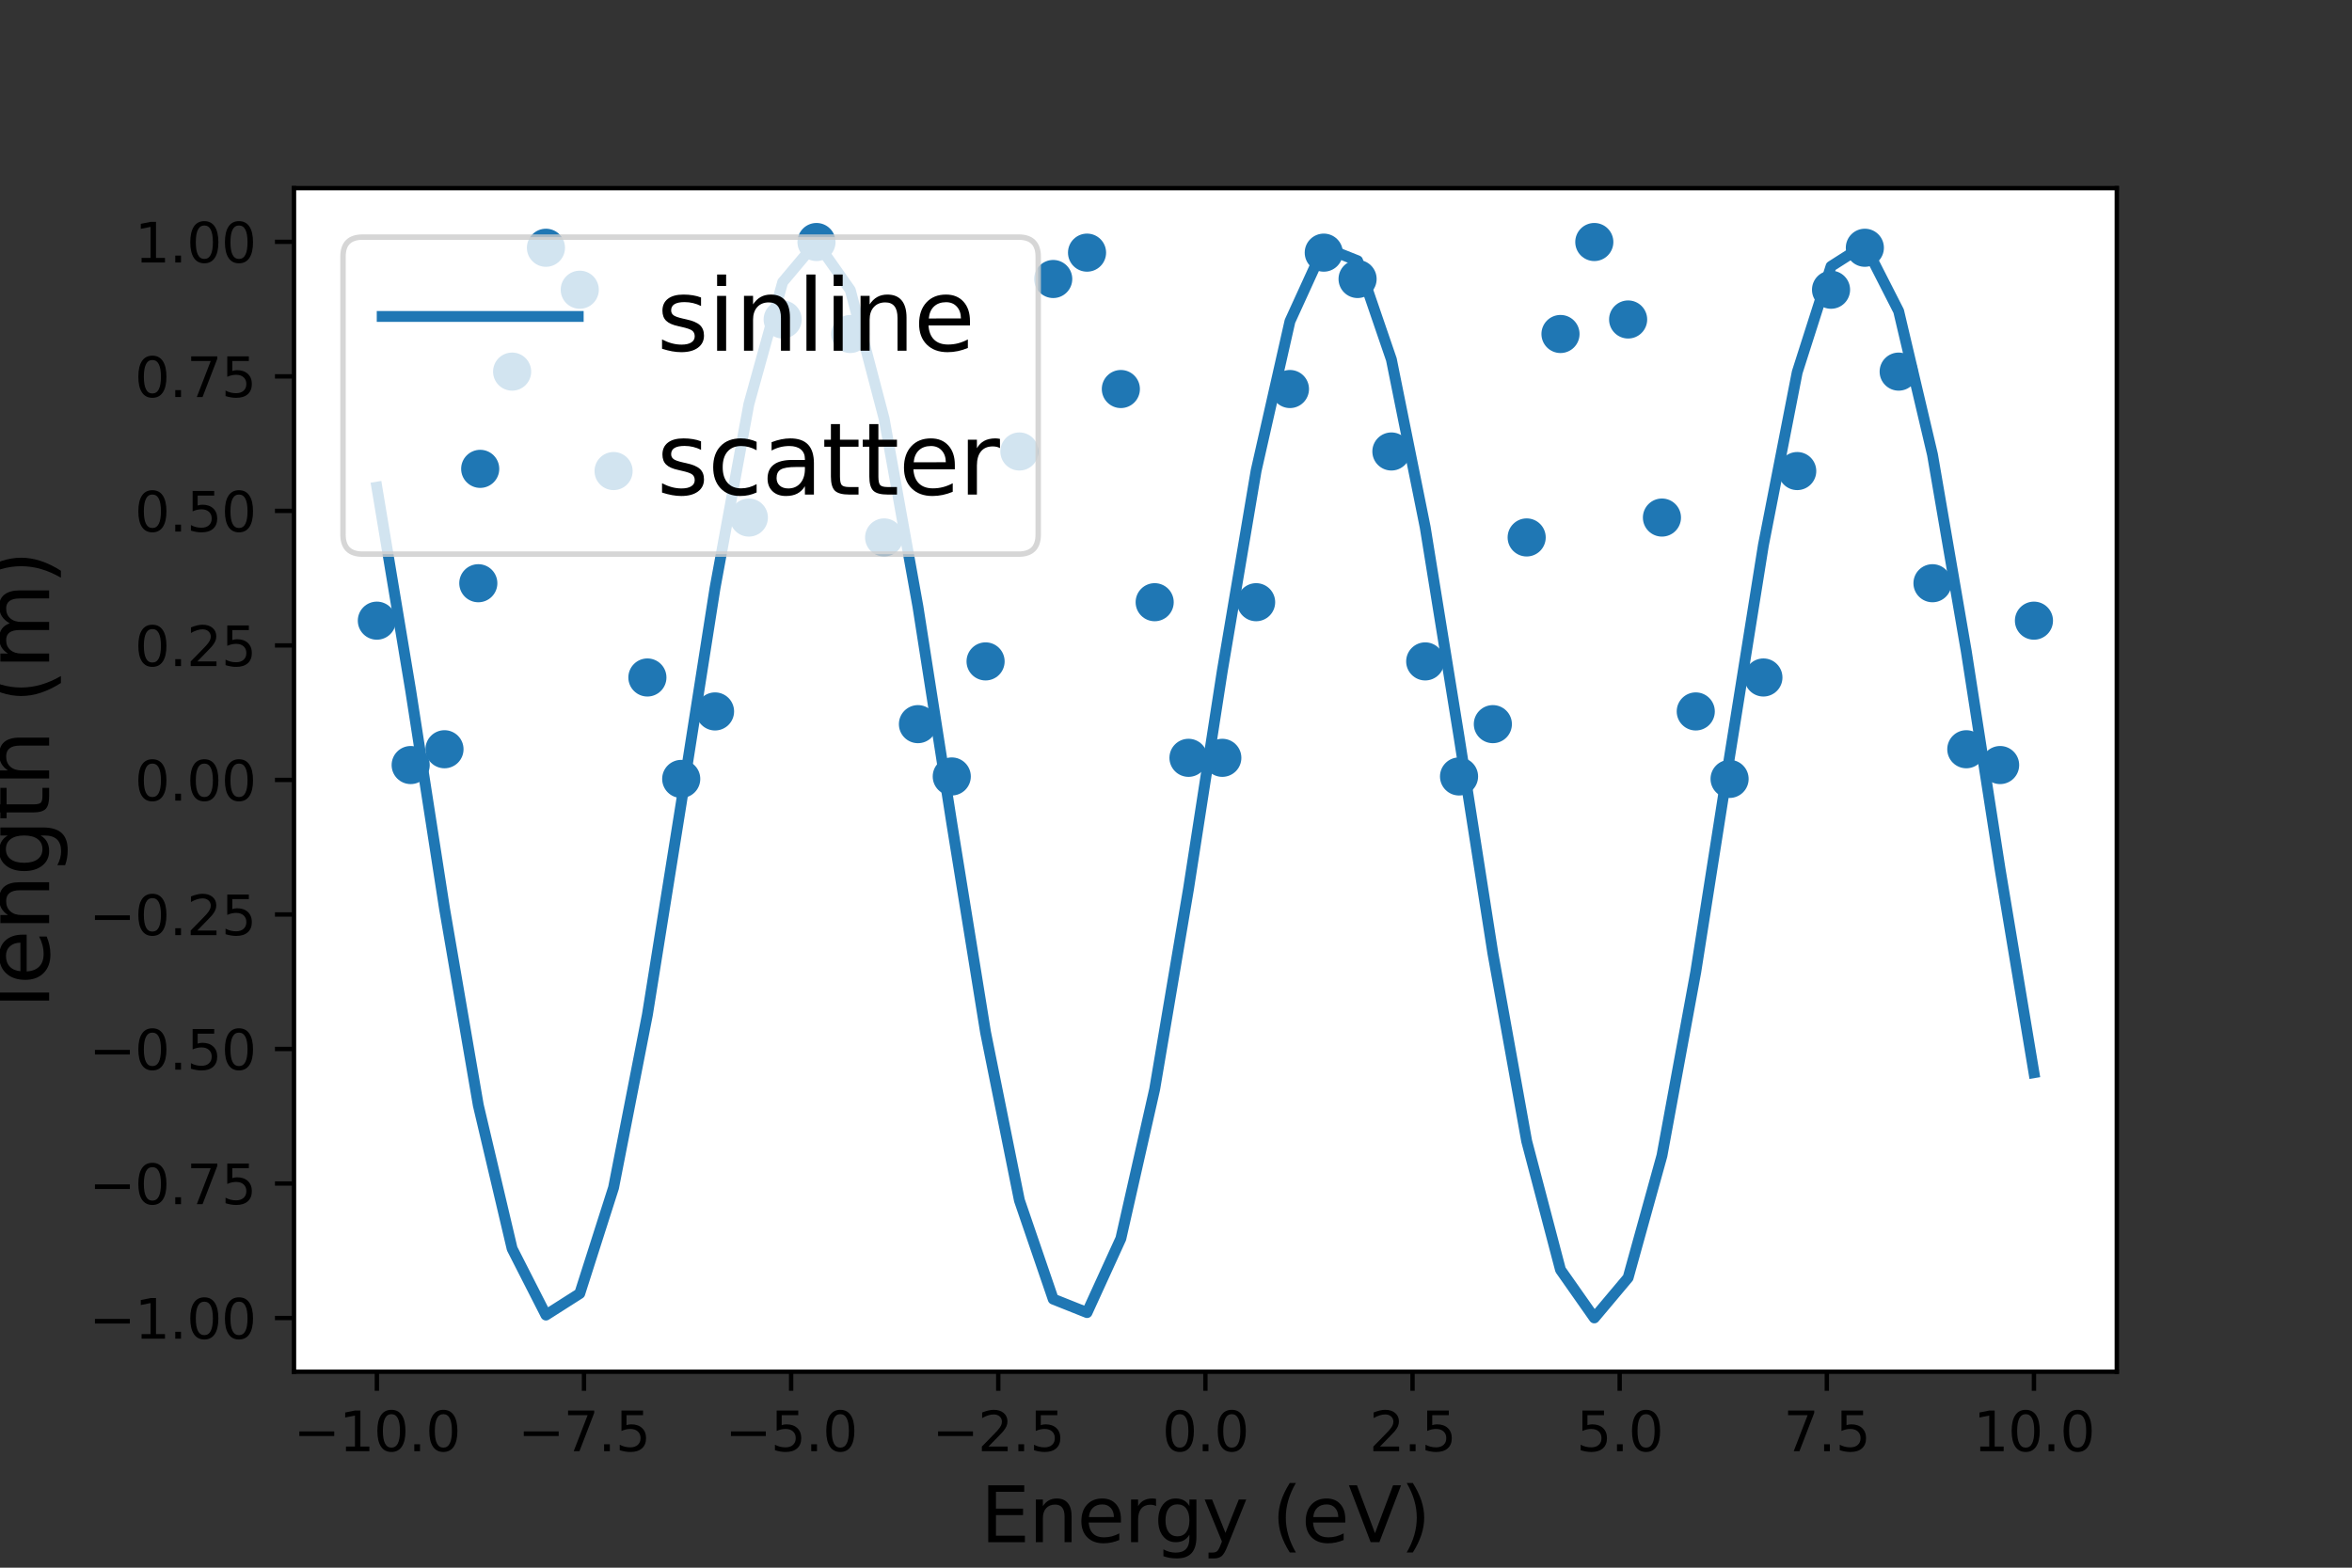 <?xml version="1.0" encoding="utf-8" standalone="no"?>
<!DOCTYPE svg PUBLIC "-//W3C//DTD SVG 1.1//EN"
  "http://www.w3.org/Graphics/SVG/1.1/DTD/svg11.dtd">
<svg xmlns:xlink="http://www.w3.org/1999/xlink" width="432pt" height="288pt" viewBox="0 0 432 288" xmlns="http://www.w3.org/2000/svg" version="1.1">
 <rect x="0" y="0" width="432" height="288" fill="#333333" stroke="none"/>
 <defs>
  <style type="text/css">*{stroke-linejoin: round; stroke-linecap: butt}</style>
 </defs>
 <g id="figure_1">
  <g id="patch_1">
   <path d="M 0 288 
L 432 288 
L 432 0 
L 0 0 
L 0 288 
z
" style="fill: none"/>
  </g>
  <g id="axes_1">
   <g id="patch_2">
    <path d="M 54 252 
L 388.8 252 
L 388.8 34.56 
L 54 34.56 
z
" style="fill: #ffffff"/>
   </g>
   <g id="PathCollection_1">
    <defs>
     <path id="md19304c508" d="M 0 3 
C 0.796 3 1.559 2.684 2.121 2.121 
C 2.684 1.559 3 0.796 3 0 
C 3 -0.796 2.684 -1.559 2.121 -2.121 
C 1.559 -2.684 0.796 -3 0 -3 
C -0.796 -3 -1.559 -2.684 -2.121 -2.121 
C -2.684 -1.559 -3 -0.796 -3 0 
C -3 0.796 -2.684 1.559 -2.121 2.121 
C -1.559 2.684 -0.796 3 0 3 
z
" style="stroke: #1f77b4"/>
    </defs>
    <g clip-path="url(#p631eb43c06)">
     <use xlink:href="#md19304c508" x="69.218" y="114.023" style="fill: #1f77b4; stroke: #1f77b4"/>
     <use xlink:href="#md19304c508" x="75.43" y="140.547" style="fill: #1f77b4; stroke: #1f77b4"/>
     <use xlink:href="#md19304c508" x="81.641" y="137.644" style="fill: #1f77b4; stroke: #1f77b4"/>
     <use xlink:href="#md19304c508" x="87.853" y="107.145" style="fill: #1f77b4; stroke: #1f77b4"/>
     <use xlink:href="#md19304c508" x="94.064" y="68.269" style="fill: #1f77b4; stroke: #1f77b4"/>
     <use xlink:href="#md19304c508" x="100.276" y="45.517" style="fill: #1f77b4; stroke: #1f77b4"/>
     <use xlink:href="#md19304c508" x="106.487" y="53.226" style="fill: #1f77b4; stroke: #1f77b4"/>
     <use xlink:href="#md19304c508" x="112.699" y="86.538" style="fill: #1f77b4; stroke: #1f77b4"/>
     <use xlink:href="#md19304c508" x="118.91" y="124.46" style="fill: #1f77b4; stroke: #1f77b4"/>
     <use xlink:href="#md19304c508" x="125.122" y="143.094" style="fill: #1f77b4; stroke: #1f77b4"/>
     <use xlink:href="#md19304c508" x="131.333" y="130.697" style="fill: #1f77b4; stroke: #1f77b4"/>
     <use xlink:href="#md19304c508" x="137.545" y="95.081" style="fill: #1f77b4; stroke: #1f77b4"/>
     <use xlink:href="#md19304c508" x="143.756" y="58.691" style="fill: #1f77b4; stroke: #1f77b4"/>
     <use xlink:href="#md19304c508" x="149.968" y="44.461" style="fill: #1f77b4; stroke: #1f77b4"/>
     <use xlink:href="#md19304c508" x="156.179" y="61.357" style="fill: #1f77b4; stroke: #1f77b4"/>
     <use xlink:href="#md19304c508" x="162.391" y="98.733" style="fill: #1f77b4; stroke: #1f77b4"/>
     <use xlink:href="#md19304c508" x="168.602" y="133.033" style="fill: #1f77b4; stroke: #1f77b4"/>
     <use xlink:href="#md19304c508" x="174.814" y="142.643" style="fill: #1f77b4; stroke: #1f77b4"/>
     <use xlink:href="#md19304c508" x="181.025" y="121.506" style="fill: #1f77b4; stroke: #1f77b4"/>
     <use xlink:href="#md19304c508" x="187.237" y="82.942" style="fill: #1f77b4; stroke: #1f77b4"/>
     <use xlink:href="#md19304c508" x="193.448" y="51.255" style="fill: #1f77b4; stroke: #1f77b4"/>
     <use xlink:href="#md19304c508" x="199.66" y="46.413" style="fill: #1f77b4; stroke: #1f77b4"/>
     <use xlink:href="#md19304c508" x="205.871" y="71.468" style="fill: #1f77b4; stroke: #1f77b4"/>
     <use xlink:href="#md19304c508" x="212.083" y="110.63" style="fill: #1f77b4; stroke: #1f77b4"/>
     <use xlink:href="#md19304c508" x="218.294" y="139.22" style="fill: #1f77b4; stroke: #1f77b4"/>
     <use xlink:href="#md19304c508" x="224.506" y="139.22" style="fill: #1f77b4; stroke: #1f77b4"/>
     <use xlink:href="#md19304c508" x="230.717" y="110.63" style="fill: #1f77b4; stroke: #1f77b4"/>
     <use xlink:href="#md19304c508" x="236.929" y="71.468" style="fill: #1f77b4; stroke: #1f77b4"/>
     <use xlink:href="#md19304c508" x="243.14" y="46.413" style="fill: #1f77b4; stroke: #1f77b4"/>
     <use xlink:href="#md19304c508" x="249.352" y="51.255" style="fill: #1f77b4; stroke: #1f77b4"/>
     <use xlink:href="#md19304c508" x="255.563" y="82.942" style="fill: #1f77b4; stroke: #1f77b4"/>
     <use xlink:href="#md19304c508" x="261.775" y="121.506" style="fill: #1f77b4; stroke: #1f77b4"/>
     <use xlink:href="#md19304c508" x="267.986" y="142.643" style="fill: #1f77b4; stroke: #1f77b4"/>
     <use xlink:href="#md19304c508" x="274.198" y="133.033" style="fill: #1f77b4; stroke: #1f77b4"/>
     <use xlink:href="#md19304c508" x="280.409" y="98.733" style="fill: #1f77b4; stroke: #1f77b4"/>
     <use xlink:href="#md19304c508" x="286.621" y="61.357" style="fill: #1f77b4; stroke: #1f77b4"/>
     <use xlink:href="#md19304c508" x="292.832" y="44.461" style="fill: #1f77b4; stroke: #1f77b4"/>
     <use xlink:href="#md19304c508" x="299.044" y="58.691" style="fill: #1f77b4; stroke: #1f77b4"/>
     <use xlink:href="#md19304c508" x="305.255" y="95.081" style="fill: #1f77b4; stroke: #1f77b4"/>
     <use xlink:href="#md19304c508" x="311.467" y="130.697" style="fill: #1f77b4; stroke: #1f77b4"/>
     <use xlink:href="#md19304c508" x="317.678" y="143.094" style="fill: #1f77b4; stroke: #1f77b4"/>
     <use xlink:href="#md19304c508" x="323.89" y="124.46" style="fill: #1f77b4; stroke: #1f77b4"/>
     <use xlink:href="#md19304c508" x="330.101" y="86.538" style="fill: #1f77b4; stroke: #1f77b4"/>
     <use xlink:href="#md19304c508" x="336.313" y="53.226" style="fill: #1f77b4; stroke: #1f77b4"/>
     <use xlink:href="#md19304c508" x="342.524" y="45.517" style="fill: #1f77b4; stroke: #1f77b4"/>
     <use xlink:href="#md19304c508" x="348.736" y="68.269" style="fill: #1f77b4; stroke: #1f77b4"/>
     <use xlink:href="#md19304c508" x="354.947" y="107.145" style="fill: #1f77b4; stroke: #1f77b4"/>
     <use xlink:href="#md19304c508" x="361.159" y="137.644" style="fill: #1f77b4; stroke: #1f77b4"/>
     <use xlink:href="#md19304c508" x="367.37" y="140.547" style="fill: #1f77b4; stroke: #1f77b4"/>
     <use xlink:href="#md19304c508" x="373.582" y="114.023" style="fill: #1f77b4; stroke: #1f77b4"/>
    </g>
   </g>
   <g id="matplotlib.axis_1">
    <g id="xtick_1">
     <g id="line2d_1">
      <defs>
       <path id="ma09594ef1e" d="M 0 0 
L 0 3.5 
" style="stroke: #000000; stroke-width: 0.8"/>
      </defs>
      <g>
       <use xlink:href="#ma09594ef1e" x="69.218" y="252" style="stroke: #000000; stroke-width: 0.8"/>
      </g>
     </g>
     <g id="text_1">
      <!-- −10.0 -->
      <g transform="translate(53.896 266.598)scale(0.1 -0.1)">
       <defs>
        <path id="DejaVuSans-2212" d="M 678 2272 
L 4684 2272 
L 4684 1741 
L 678 1741 
L 678 2272 
z
" transform="scale(0.016)"/>
        <path id="DejaVuSans-31" d="M 794 531 
L 1825 531 
L 1825 4091 
L 703 3866 
L 703 4441 
L 1819 4666 
L 2450 4666 
L 2450 531 
L 3481 531 
L 3481 0 
L 794 0 
L 794 531 
z
" transform="scale(0.016)"/>
        <path id="DejaVuSans-30" d="M 2034 4250 
Q 1547 4250 1301 3770 
Q 1056 3291 1056 2328 
Q 1056 1369 1301 889 
Q 1547 409 2034 409 
Q 2525 409 2770 889 
Q 3016 1369 3016 2328 
Q 3016 3291 2770 3770 
Q 2525 4250 2034 4250 
z
M 2034 4750 
Q 2819 4750 3233 4129 
Q 3647 3509 3647 2328 
Q 3647 1150 3233 529 
Q 2819 -91 2034 -91 
Q 1250 -91 836 529 
Q 422 1150 422 2328 
Q 422 3509 836 4129 
Q 1250 4750 2034 4750 
z
" transform="scale(0.016)"/>
        <path id="DejaVuSans-2e" d="M 684 794 
L 1344 794 
L 1344 0 
L 684 0 
L 684 794 
z
" transform="scale(0.016)"/>
       </defs>
       <use xlink:href="#DejaVuSans-2212"/>
       <use xlink:href="#DejaVuSans-31" x="83.789"/>
       <use xlink:href="#DejaVuSans-30" x="147.412"/>
       <use xlink:href="#DejaVuSans-2e" x="211.035"/>
       <use xlink:href="#DejaVuSans-30" x="242.822"/>
      </g>
     </g>
    </g>
    <g id="xtick_2">
     <g id="line2d_2">
      <g>
       <use xlink:href="#ma09594ef1e" x="107.264" y="252" style="stroke: #000000; stroke-width: 0.8"/>
      </g>
     </g>
     <g id="text_2">
      <!-- −7.5 -->
      <g transform="translate(95.122 266.598)scale(0.1 -0.1)">
       <defs>
        <path id="DejaVuSans-37" d="M 525 4666 
L 3525 4666 
L 3525 4397 
L 1831 0 
L 1172 0 
L 2766 4134 
L 525 4134 
L 525 4666 
z
" transform="scale(0.016)"/>
        <path id="DejaVuSans-35" d="M 691 4666 
L 3169 4666 
L 3169 4134 
L 1269 4134 
L 1269 2991 
Q 1406 3038 1543 3061 
Q 1681 3084 1819 3084 
Q 2600 3084 3056 2656 
Q 3513 2228 3513 1497 
Q 3513 744 3044 326 
Q 2575 -91 1722 -91 
Q 1428 -91 1123 -41 
Q 819 9 494 109 
L 494 744 
Q 775 591 1075 516 
Q 1375 441 1709 441 
Q 2250 441 2565 725 
Q 2881 1009 2881 1497 
Q 2881 1984 2565 2268 
Q 2250 2553 1709 2553 
Q 1456 2553 1204 2497 
Q 953 2441 691 2322 
L 691 4666 
z
" transform="scale(0.016)"/>
       </defs>
       <use xlink:href="#DejaVuSans-2212"/>
       <use xlink:href="#DejaVuSans-37" x="83.789"/>
       <use xlink:href="#DejaVuSans-2e" x="147.412"/>
       <use xlink:href="#DejaVuSans-35" x="179.199"/>
      </g>
     </g>
    </g>
    <g id="xtick_3">
     <g id="line2d_3">
      <g>
       <use xlink:href="#ma09594ef1e" x="145.309" y="252" style="stroke: #000000; stroke-width: 0.8"/>
      </g>
     </g>
     <g id="text_3">
      <!-- −5.0 -->
      <g transform="translate(133.168 266.598)scale(0.1 -0.1)">
       <use xlink:href="#DejaVuSans-2212"/>
       <use xlink:href="#DejaVuSans-35" x="83.789"/>
       <use xlink:href="#DejaVuSans-2e" x="147.412"/>
       <use xlink:href="#DejaVuSans-30" x="179.199"/>
      </g>
     </g>
    </g>
    <g id="xtick_4">
     <g id="line2d_4">
      <g>
       <use xlink:href="#ma09594ef1e" x="183.355" y="252" style="stroke: #000000; stroke-width: 0.8"/>
      </g>
     </g>
     <g id="text_4">
      <!-- −2.5 -->
      <g transform="translate(171.213 266.598)scale(0.1 -0.1)">
       <defs>
        <path id="DejaVuSans-32" d="M 1228 531 
L 3431 531 
L 3431 0 
L 469 0 
L 469 531 
Q 828 903 1448 1529 
Q 2069 2156 2228 2338 
Q 2531 2678 2651 2914 
Q 2772 3150 2772 3378 
Q 2772 3750 2511 3984 
Q 2250 4219 1831 4219 
Q 1534 4219 1204 4116 
Q 875 4013 500 3803 
L 500 4441 
Q 881 4594 1212 4672 
Q 1544 4750 1819 4750 
Q 2544 4750 2975 4387 
Q 3406 4025 3406 3419 
Q 3406 3131 3298 2873 
Q 3191 2616 2906 2266 
Q 2828 2175 2409 1742 
Q 1991 1309 1228 531 
z
" transform="scale(0.016)"/>
       </defs>
       <use xlink:href="#DejaVuSans-2212"/>
       <use xlink:href="#DejaVuSans-32" x="83.789"/>
       <use xlink:href="#DejaVuSans-2e" x="147.412"/>
       <use xlink:href="#DejaVuSans-35" x="179.199"/>
      </g>
     </g>
    </g>
    <g id="xtick_5">
     <g id="line2d_5">
      <g>
       <use xlink:href="#ma09594ef1e" x="221.4" y="252" style="stroke: #000000; stroke-width: 0.8"/>
      </g>
     </g>
     <g id="text_5">
      <!-- 0.0 -->
      <g transform="translate(213.448 266.598)scale(0.1 -0.1)">
       <use xlink:href="#DejaVuSans-30"/>
       <use xlink:href="#DejaVuSans-2e" x="63.623"/>
       <use xlink:href="#DejaVuSans-30" x="95.41"/>
      </g>
     </g>
    </g>
    <g id="xtick_6">
     <g id="line2d_6">
      <g>
       <use xlink:href="#ma09594ef1e" x="259.445" y="252" style="stroke: #000000; stroke-width: 0.8"/>
      </g>
     </g>
     <g id="text_6">
      <!-- 2.5 -->
      <g transform="translate(251.494 266.598)scale(0.1 -0.1)">
       <use xlink:href="#DejaVuSans-32"/>
       <use xlink:href="#DejaVuSans-2e" x="63.623"/>
       <use xlink:href="#DejaVuSans-35" x="95.41"/>
      </g>
     </g>
    </g>
    <g id="xtick_7">
     <g id="line2d_7">
      <g>
       <use xlink:href="#ma09594ef1e" x="297.491" y="252" style="stroke: #000000; stroke-width: 0.8"/>
      </g>
     </g>
     <g id="text_7">
      <!-- 5.0 -->
      <g transform="translate(289.539 266.598)scale(0.1 -0.1)">
       <use xlink:href="#DejaVuSans-35"/>
       <use xlink:href="#DejaVuSans-2e" x="63.623"/>
       <use xlink:href="#DejaVuSans-30" x="95.41"/>
      </g>
     </g>
    </g>
    <g id="xtick_8">
     <g id="line2d_8">
      <g>
       <use xlink:href="#ma09594ef1e" x="335.536" y="252" style="stroke: #000000; stroke-width: 0.8"/>
      </g>
     </g>
     <g id="text_8">
      <!-- 7.5 -->
      <g transform="translate(327.585 266.598)scale(0.1 -0.1)">
       <use xlink:href="#DejaVuSans-37"/>
       <use xlink:href="#DejaVuSans-2e" x="63.623"/>
       <use xlink:href="#DejaVuSans-35" x="95.41"/>
      </g>
     </g>
    </g>
    <g id="xtick_9">
     <g id="line2d_9">
      <g>
       <use xlink:href="#ma09594ef1e" x="373.582" y="252" style="stroke: #000000; stroke-width: 0.8"/>
      </g>
     </g>
     <g id="text_9">
      <!-- 10.0 -->
      <g transform="translate(362.449 266.598)scale(0.1 -0.1)">
       <use xlink:href="#DejaVuSans-31"/>
       <use xlink:href="#DejaVuSans-30" x="63.623"/>
       <use xlink:href="#DejaVuSans-2e" x="127.246"/>
       <use xlink:href="#DejaVuSans-30" x="159.033"/>
      </g>
     </g>
    </g>
    <g id="text_10">
     <!-- Energy (eV) -->
     <g transform="translate(180.109 283.316)scale(0.14 -0.14)">
      <defs>
       <path id="DejaVuSans-45" d="M 628 4666 
L 3578 4666 
L 3578 4134 
L 1259 4134 
L 1259 2753 
L 3481 2753 
L 3481 2222 
L 1259 2222 
L 1259 531 
L 3634 531 
L 3634 0 
L 628 0 
L 628 4666 
z
" transform="scale(0.016)"/>
       <path id="DejaVuSans-6e" d="M 3513 2113 
L 3513 0 
L 2938 0 
L 2938 2094 
Q 2938 2591 2744 2837 
Q 2550 3084 2163 3084 
Q 1697 3084 1428 2787 
Q 1159 2491 1159 1978 
L 1159 0 
L 581 0 
L 581 3500 
L 1159 3500 
L 1159 2956 
Q 1366 3272 1645 3428 
Q 1925 3584 2291 3584 
Q 2894 3584 3203 3211 
Q 3513 2838 3513 2113 
z
" transform="scale(0.016)"/>
       <path id="DejaVuSans-65" d="M 3597 1894 
L 3597 1613 
L 953 1613 
Q 991 1019 1311 708 
Q 1631 397 2203 397 
Q 2534 397 2845 478 
Q 3156 559 3463 722 
L 3463 178 
Q 3153 47 2828 -22 
Q 2503 -91 2169 -91 
Q 1331 -91 842 396 
Q 353 884 353 1716 
Q 353 2575 817 3079 
Q 1281 3584 2069 3584 
Q 2775 3584 3186 3129 
Q 3597 2675 3597 1894 
z
M 3022 2063 
Q 3016 2534 2758 2815 
Q 2500 3097 2075 3097 
Q 1594 3097 1305 2825 
Q 1016 2553 972 2059 
L 3022 2063 
z
" transform="scale(0.016)"/>
       <path id="DejaVuSans-72" d="M 2631 2963 
Q 2534 3019 2420 3045 
Q 2306 3072 2169 3072 
Q 1681 3072 1420 2755 
Q 1159 2438 1159 1844 
L 1159 0 
L 581 0 
L 581 3500 
L 1159 3500 
L 1159 2956 
Q 1341 3275 1631 3429 
Q 1922 3584 2338 3584 
Q 2397 3584 2469 3576 
Q 2541 3569 2628 3553 
L 2631 2963 
z
" transform="scale(0.016)"/>
       <path id="DejaVuSans-67" d="M 2906 1791 
Q 2906 2416 2648 2759 
Q 2391 3103 1925 3103 
Q 1463 3103 1205 2759 
Q 947 2416 947 1791 
Q 947 1169 1205 825 
Q 1463 481 1925 481 
Q 2391 481 2648 825 
Q 2906 1169 2906 1791 
z
M 3481 434 
Q 3481 -459 3084 -895 
Q 2688 -1331 1869 -1331 
Q 1566 -1331 1297 -1286 
Q 1028 -1241 775 -1147 
L 775 -588 
Q 1028 -725 1275 -790 
Q 1522 -856 1778 -856 
Q 2344 -856 2625 -561 
Q 2906 -266 2906 331 
L 2906 616 
Q 2728 306 2450 153 
Q 2172 0 1784 0 
Q 1141 0 747 490 
Q 353 981 353 1791 
Q 353 2603 747 3093 
Q 1141 3584 1784 3584 
Q 2172 3584 2450 3431 
Q 2728 3278 2906 2969 
L 2906 3500 
L 3481 3500 
L 3481 434 
z
" transform="scale(0.016)"/>
       <path id="DejaVuSans-79" d="M 2059 -325 
Q 1816 -950 1584 -1140 
Q 1353 -1331 966 -1331 
L 506 -1331 
L 506 -850 
L 844 -850 
Q 1081 -850 1212 -737 
Q 1344 -625 1503 -206 
L 1606 56 
L 191 3500 
L 800 3500 
L 1894 763 
L 2988 3500 
L 3597 3500 
L 2059 -325 
z
" transform="scale(0.016)"/>
       <path id="DejaVuSans-20" transform="scale(0.016)"/>
       <path id="DejaVuSans-28" d="M 1984 4856 
Q 1566 4138 1362 3434 
Q 1159 2731 1159 2009 
Q 1159 1288 1364 580 
Q 1569 -128 1984 -844 
L 1484 -844 
Q 1016 -109 783 600 
Q 550 1309 550 2009 
Q 550 2706 781 3412 
Q 1013 4119 1484 4856 
L 1984 4856 
z
" transform="scale(0.016)"/>
       <path id="DejaVuSans-56" d="M 1831 0 
L 50 4666 
L 709 4666 
L 2188 738 
L 3669 4666 
L 4325 4666 
L 2547 0 
L 1831 0 
z
" transform="scale(0.016)"/>
       <path id="DejaVuSans-29" d="M 513 4856 
L 1013 4856 
Q 1481 4119 1714 3412 
Q 1947 2706 1947 2009 
Q 1947 1309 1714 600 
Q 1481 -109 1013 -844 
L 513 -844 
Q 928 -128 1133 580 
Q 1338 1288 1338 2009 
Q 1338 2731 1133 3434 
Q 928 4138 513 4856 
z
" transform="scale(0.016)"/>
      </defs>
      <use xlink:href="#DejaVuSans-45"/>
      <use xlink:href="#DejaVuSans-6e" x="63.184"/>
      <use xlink:href="#DejaVuSans-65" x="126.562"/>
      <use xlink:href="#DejaVuSans-72" x="188.086"/>
      <use xlink:href="#DejaVuSans-67" x="227.449"/>
      <use xlink:href="#DejaVuSans-79" x="290.926"/>
      <use xlink:href="#DejaVuSans-20" x="350.105"/>
      <use xlink:href="#DejaVuSans-28" x="381.893"/>
      <use xlink:href="#DejaVuSans-65" x="420.906"/>
      <use xlink:href="#DejaVuSans-56" x="482.43"/>
      <use xlink:href="#DejaVuSans-29" x="550.838"/>
     </g>
    </g>
   </g>
   <g id="matplotlib.axis_2">
    <g id="ytick_1">
     <g id="line2d_10">
      <defs>
       <path id="me1747e7ae3" d="M 0 0 
L -3.5 0 
" style="stroke: #000000; stroke-width: 0.8"/>
      </defs>
      <g>
       <use xlink:href="#me1747e7ae3" x="54" y="242.133" style="stroke: #000000; stroke-width: 0.8"/>
      </g>
     </g>
     <g id="text_11">
      <!-- −1.00 -->
      <g transform="translate(16.355 245.933)scale(0.1 -0.1)">
       <use xlink:href="#DejaVuSans-2212"/>
       <use xlink:href="#DejaVuSans-31" x="83.789"/>
       <use xlink:href="#DejaVuSans-2e" x="147.412"/>
       <use xlink:href="#DejaVuSans-30" x="179.199"/>
       <use xlink:href="#DejaVuSans-30" x="242.822"/>
      </g>
     </g>
    </g>
    <g id="ytick_2">
     <g id="line2d_11">
      <g>
       <use xlink:href="#me1747e7ae3" x="54" y="217.42" style="stroke: #000000; stroke-width: 0.8"/>
      </g>
     </g>
     <g id="text_12">
      <!-- −0.75 -->
      <g transform="translate(16.355 221.219)scale(0.1 -0.1)">
       <use xlink:href="#DejaVuSans-2212"/>
       <use xlink:href="#DejaVuSans-30" x="83.789"/>
       <use xlink:href="#DejaVuSans-2e" x="147.412"/>
       <use xlink:href="#DejaVuSans-37" x="179.199"/>
       <use xlink:href="#DejaVuSans-35" x="242.822"/>
      </g>
     </g>
    </g>
    <g id="ytick_3">
     <g id="line2d_12">
      <g>
       <use xlink:href="#me1747e7ae3" x="54" y="192.707" style="stroke: #000000; stroke-width: 0.8"/>
      </g>
     </g>
     <g id="text_13">
      <!-- −0.50 -->
      <g transform="translate(16.355 196.506)scale(0.1 -0.1)">
       <use xlink:href="#DejaVuSans-2212"/>
       <use xlink:href="#DejaVuSans-30" x="83.789"/>
       <use xlink:href="#DejaVuSans-2e" x="147.412"/>
       <use xlink:href="#DejaVuSans-35" x="179.199"/>
       <use xlink:href="#DejaVuSans-30" x="242.822"/>
      </g>
     </g>
    </g>
    <g id="ytick_4">
     <g id="line2d_13">
      <g>
       <use xlink:href="#me1747e7ae3" x="54" y="167.993" style="stroke: #000000; stroke-width: 0.8"/>
      </g>
     </g>
     <g id="text_14">
      <!-- −0.25 -->
      <g transform="translate(16.355 171.793)scale(0.1 -0.1)">
       <use xlink:href="#DejaVuSans-2212"/>
       <use xlink:href="#DejaVuSans-30" x="83.789"/>
       <use xlink:href="#DejaVuSans-2e" x="147.412"/>
       <use xlink:href="#DejaVuSans-32" x="179.199"/>
       <use xlink:href="#DejaVuSans-35" x="242.822"/>
      </g>
     </g>
    </g>
    <g id="ytick_5">
     <g id="line2d_14">
      <g>
       <use xlink:href="#me1747e7ae3" x="54" y="143.28" style="stroke: #000000; stroke-width: 0.8"/>
      </g>
     </g>
     <g id="text_15">
      <!-- 0.00 -->
      <g transform="translate(24.734 147.079)scale(0.1 -0.1)">
       <use xlink:href="#DejaVuSans-30"/>
       <use xlink:href="#DejaVuSans-2e" x="63.623"/>
       <use xlink:href="#DejaVuSans-30" x="95.41"/>
       <use xlink:href="#DejaVuSans-30" x="159.033"/>
      </g>
     </g>
    </g>
    <g id="ytick_6">
     <g id="line2d_15">
      <g>
       <use xlink:href="#me1747e7ae3" x="54" y="118.567" style="stroke: #000000; stroke-width: 0.8"/>
      </g>
     </g>
     <g id="text_16">
      <!-- 0.25 -->
      <g transform="translate(24.734 122.366)scale(0.1 -0.1)">
       <use xlink:href="#DejaVuSans-30"/>
       <use xlink:href="#DejaVuSans-2e" x="63.623"/>
       <use xlink:href="#DejaVuSans-32" x="95.41"/>
       <use xlink:href="#DejaVuSans-35" x="159.033"/>
      </g>
     </g>
    </g>
    <g id="ytick_7">
     <g id="line2d_16">
      <g>
       <use xlink:href="#me1747e7ae3" x="54" y="93.853" style="stroke: #000000; stroke-width: 0.8"/>
      </g>
     </g>
     <g id="text_17">
      <!-- 0.50 -->
      <g transform="translate(24.734 97.653)scale(0.1 -0.1)">
       <use xlink:href="#DejaVuSans-30"/>
       <use xlink:href="#DejaVuSans-2e" x="63.623"/>
       <use xlink:href="#DejaVuSans-35" x="95.41"/>
       <use xlink:href="#DejaVuSans-30" x="159.033"/>
      </g>
     </g>
    </g>
    <g id="ytick_8">
     <g id="line2d_17">
      <g>
       <use xlink:href="#me1747e7ae3" x="54" y="69.14" style="stroke: #000000; stroke-width: 0.8"/>
      </g>
     </g>
     <g id="text_18">
      <!-- 0.75 -->
      <g transform="translate(24.734 72.939)scale(0.1 -0.1)">
       <use xlink:href="#DejaVuSans-30"/>
       <use xlink:href="#DejaVuSans-2e" x="63.623"/>
       <use xlink:href="#DejaVuSans-37" x="95.41"/>
       <use xlink:href="#DejaVuSans-35" x="159.033"/>
      </g>
     </g>
    </g>
    <g id="ytick_9">
     <g id="line2d_18">
      <g>
       <use xlink:href="#me1747e7ae3" x="54" y="44.427" style="stroke: #000000; stroke-width: 0.8"/>
      </g>
     </g>
     <g id="text_19">
      <!-- 1.00 -->
      <g transform="translate(24.734 48.226)scale(0.1 -0.1)">
       <use xlink:href="#DejaVuSans-31"/>
       <use xlink:href="#DejaVuSans-2e" x="63.623"/>
       <use xlink:href="#DejaVuSans-30" x="95.41"/>
       <use xlink:href="#DejaVuSans-30" x="159.033"/>
      </g>
     </g>
    </g>
    <g id="text_20">
     <!-- length (m) -->
     <g transform="translate(9.027 185.357)rotate(-90)scale(0.16 -0.16)">
      <defs>
       <path id="DejaVuSans-6c" d="M 603 4863 
L 1178 4863 
L 1178 0 
L 603 0 
L 603 4863 
z
" transform="scale(0.016)"/>
       <path id="DejaVuSans-74" d="M 1172 4494 
L 1172 3500 
L 2356 3500 
L 2356 3053 
L 1172 3053 
L 1172 1153 
Q 1172 725 1289 603 
Q 1406 481 1766 481 
L 2356 481 
L 2356 0 
L 1766 0 
Q 1100 0 847 248 
Q 594 497 594 1153 
L 594 3053 
L 172 3053 
L 172 3500 
L 594 3500 
L 594 4494 
L 1172 4494 
z
" transform="scale(0.016)"/>
       <path id="DejaVuSans-68" d="M 3513 2113 
L 3513 0 
L 2938 0 
L 2938 2094 
Q 2938 2591 2744 2837 
Q 2550 3084 2163 3084 
Q 1697 3084 1428 2787 
Q 1159 2491 1159 1978 
L 1159 0 
L 581 0 
L 581 4863 
L 1159 4863 
L 1159 2956 
Q 1366 3272 1645 3428 
Q 1925 3584 2291 3584 
Q 2894 3584 3203 3211 
Q 3513 2838 3513 2113 
z
" transform="scale(0.016)"/>
       <path id="DejaVuSans-6d" d="M 3328 2828 
Q 3544 3216 3844 3400 
Q 4144 3584 4550 3584 
Q 5097 3584 5394 3201 
Q 5691 2819 5691 2113 
L 5691 0 
L 5113 0 
L 5113 2094 
Q 5113 2597 4934 2840 
Q 4756 3084 4391 3084 
Q 3944 3084 3684 2787 
Q 3425 2491 3425 1978 
L 3425 0 
L 2847 0 
L 2847 2094 
Q 2847 2600 2669 2842 
Q 2491 3084 2119 3084 
Q 1678 3084 1418 2786 
Q 1159 2488 1159 1978 
L 1159 0 
L 581 0 
L 581 3500 
L 1159 3500 
L 1159 2956 
Q 1356 3278 1631 3431 
Q 1906 3584 2284 3584 
Q 2666 3584 2933 3390 
Q 3200 3197 3328 2828 
z
" transform="scale(0.016)"/>
      </defs>
      <use xlink:href="#DejaVuSans-6c"/>
      <use xlink:href="#DejaVuSans-65" x="27.783"/>
      <use xlink:href="#DejaVuSans-6e" x="89.307"/>
      <use xlink:href="#DejaVuSans-67" x="152.686"/>
      <use xlink:href="#DejaVuSans-74" x="216.162"/>
      <use xlink:href="#DejaVuSans-68" x="255.371"/>
      <use xlink:href="#DejaVuSans-20" x="318.75"/>
      <use xlink:href="#DejaVuSans-28" x="350.537"/>
      <use xlink:href="#DejaVuSans-6d" x="389.551"/>
      <use xlink:href="#DejaVuSans-29" x="486.963"/>
     </g>
    </g>
   </g>
   <g id="line2d_19">
    <path d="M 69.218 89.502 
L 75.43 126.842 
L 81.641 166.884 
L 87.853 203.047 
L 94.064 229.391 
L 100.276 241.587 
L 106.487 237.631 
L 112.699 218.174 
L 118.91 186.412 
L 125.122 147.563 
L 131.333 108.011 
L 137.545 74.253 
L 143.756 51.837 
L 149.968 44.444 
L 156.179 53.289 
L 162.391 76.92 
L 168.602 111.454 
L 174.814 151.216 
L 181.025 189.675 
L 187.237 220.511 
L 193.448 238.658 
L 199.66 241.135 
L 205.871 227.535 
L 212.083 200.092 
L 218.294 163.314 
L 224.506 123.246 
L 230.717 86.468 
L 236.929 59.025 
L 243.14 45.425 
L 249.352 47.902 
L 255.563 66.049 
L 261.775 96.885 
L 267.986 135.344 
L 274.198 175.106 
L 280.409 209.64 
L 286.621 233.271 
L 292.832 242.116 
L 299.044 234.723 
L 305.255 212.307 
L 311.467 178.549 
L 317.678 138.997 
L 323.89 100.148 
L 330.101 68.386 
L 336.313 48.929 
L 342.524 44.973 
L 348.736 57.169 
L 354.947 83.513 
L 361.159 119.676 
L 367.37 159.718 
L 373.582 197.058 
" clip-path="url(#p631eb43c06)" style="fill: none; stroke: #1f77b4; stroke-width: 2; stroke-linecap: square"/>
   </g>
   <g id="patch_3">
    <path d="M 54 252 
L 54 34.56 
" style="fill: none; stroke: #000000; stroke-width: 0.8; stroke-linejoin: miter; stroke-linecap: square"/>
   </g>
   <g id="patch_4">
    <path d="M 388.8 252 
L 388.8 34.56 
" style="fill: none; stroke: #000000; stroke-width: 0.8; stroke-linejoin: miter; stroke-linecap: square"/>
   </g>
   <g id="patch_5">
    <path d="M 54 252 
L 388.8 252 
" style="fill: none; stroke: #000000; stroke-width: 0.8; stroke-linejoin: miter; stroke-linecap: square"/>
   </g>
   <g id="patch_6">
    <path d="M 54 34.56 
L 388.8 34.56 
" style="fill: none; stroke: #000000; stroke-width: 0.8; stroke-linejoin: miter; stroke-linecap: square"/>
   </g>
   <g id="legend_1">
    <g id="patch_7">
     <path d="M 66.6 101.801 
L 187.093 101.801 
Q 190.693 101.801 190.693 98.201 
L 190.693 47.16 
Q 190.693 43.56 187.093 43.56 
L 66.6 43.56 
Q 63 43.56 63 47.16 
L 63 98.201 
Q 63 101.801 66.6 101.801 
z
" style="fill: #ffffff; opacity: 0.8; stroke: #cccccc; stroke-linejoin: miter"/>
    </g>
    <g id="line2d_20">
     <path d="M 70.2 58.137 
L 88.2 58.137 
L 106.2 58.137 
" style="fill: none; stroke: #1f77b4; stroke-width: 2; stroke-linecap: square"/>
    </g>
    <g id="text_21">
     <!-- sinline -->
     <g transform="translate(120.6 64.437)scale(0.18 -0.18)">
      <defs>
       <path id="DejaVuSans-73" d="M 2834 3397 
L 2834 2853 
Q 2591 2978 2328 3040 
Q 2066 3103 1784 3103 
Q 1356 3103 1142 2972 
Q 928 2841 928 2578 
Q 928 2378 1081 2264 
Q 1234 2150 1697 2047 
L 1894 2003 
Q 2506 1872 2764 1633 
Q 3022 1394 3022 966 
Q 3022 478 2636 193 
Q 2250 -91 1575 -91 
Q 1294 -91 989 -36 
Q 684 19 347 128 
L 347 722 
Q 666 556 975 473 
Q 1284 391 1588 391 
Q 1994 391 2212 530 
Q 2431 669 2431 922 
Q 2431 1156 2273 1281 
Q 2116 1406 1581 1522 
L 1381 1569 
Q 847 1681 609 1914 
Q 372 2147 372 2553 
Q 372 3047 722 3315 
Q 1072 3584 1716 3584 
Q 2034 3584 2315 3537 
Q 2597 3491 2834 3397 
z
" transform="scale(0.016)"/>
       <path id="DejaVuSans-69" d="M 603 3500 
L 1178 3500 
L 1178 0 
L 603 0 
L 603 3500 
z
M 603 4863 
L 1178 4863 
L 1178 4134 
L 603 4134 
L 603 4863 
z
" transform="scale(0.016)"/>
      </defs>
      <use xlink:href="#DejaVuSans-73"/>
      <use xlink:href="#DejaVuSans-69" x="52.1"/>
      <use xlink:href="#DejaVuSans-6e" x="79.883"/>
      <use xlink:href="#DejaVuSans-6c" x="143.262"/>
      <use xlink:href="#DejaVuSans-69" x="171.045"/>
      <use xlink:href="#DejaVuSans-6e" x="198.828"/>
      <use xlink:href="#DejaVuSans-65" x="262.207"/>
     </g>
    </g>
    <g id="PathCollection_2">
     <g>
      <use xlink:href="#md19304c508" x="88.2" y="86.133" style="fill: #1f77b4; stroke: #1f77b4"/>
     </g>
    </g>
    <g id="text_22">
     <!-- scatter -->
     <g transform="translate(120.6 90.858)scale(0.18 -0.18)">
      <defs>
       <path id="DejaVuSans-63" d="M 3122 3366 
L 3122 2828 
Q 2878 2963 2633 3030 
Q 2388 3097 2138 3097 
Q 1578 3097 1268 2742 
Q 959 2388 959 1747 
Q 959 1106 1268 751 
Q 1578 397 2138 397 
Q 2388 397 2633 464 
Q 2878 531 3122 666 
L 3122 134 
Q 2881 22 2623 -34 
Q 2366 -91 2075 -91 
Q 1284 -91 818 406 
Q 353 903 353 1747 
Q 353 2603 823 3093 
Q 1294 3584 2113 3584 
Q 2378 3584 2631 3529 
Q 2884 3475 3122 3366 
z
" transform="scale(0.016)"/>
       <path id="DejaVuSans-61" d="M 2194 1759 
Q 1497 1759 1228 1600 
Q 959 1441 959 1056 
Q 959 750 1161 570 
Q 1363 391 1709 391 
Q 2188 391 2477 730 
Q 2766 1069 2766 1631 
L 2766 1759 
L 2194 1759 
z
M 3341 1997 
L 3341 0 
L 2766 0 
L 2766 531 
Q 2569 213 2275 61 
Q 1981 -91 1556 -91 
Q 1019 -91 701 211 
Q 384 513 384 1019 
Q 384 1609 779 1909 
Q 1175 2209 1959 2209 
L 2766 2209 
L 2766 2266 
Q 2766 2663 2505 2880 
Q 2244 3097 1772 3097 
Q 1472 3097 1187 3025 
Q 903 2953 641 2809 
L 641 3341 
Q 956 3463 1253 3523 
Q 1550 3584 1831 3584 
Q 2591 3584 2966 3190 
Q 3341 2797 3341 1997 
z
" transform="scale(0.016)"/>
      </defs>
      <use xlink:href="#DejaVuSans-73"/>
      <use xlink:href="#DejaVuSans-63" x="52.1"/>
      <use xlink:href="#DejaVuSans-61" x="107.08"/>
      <use xlink:href="#DejaVuSans-74" x="168.359"/>
      <use xlink:href="#DejaVuSans-74" x="207.568"/>
      <use xlink:href="#DejaVuSans-65" x="246.777"/>
      <use xlink:href="#DejaVuSans-72" x="308.301"/>
     </g>
    </g>
   </g>
  </g>
 </g>
 <defs>
  <clipPath id="p631eb43c06">
   <rect x="54" y="34.56" width="334.8" height="217.44"/>
  </clipPath>
 </defs>
</svg>

